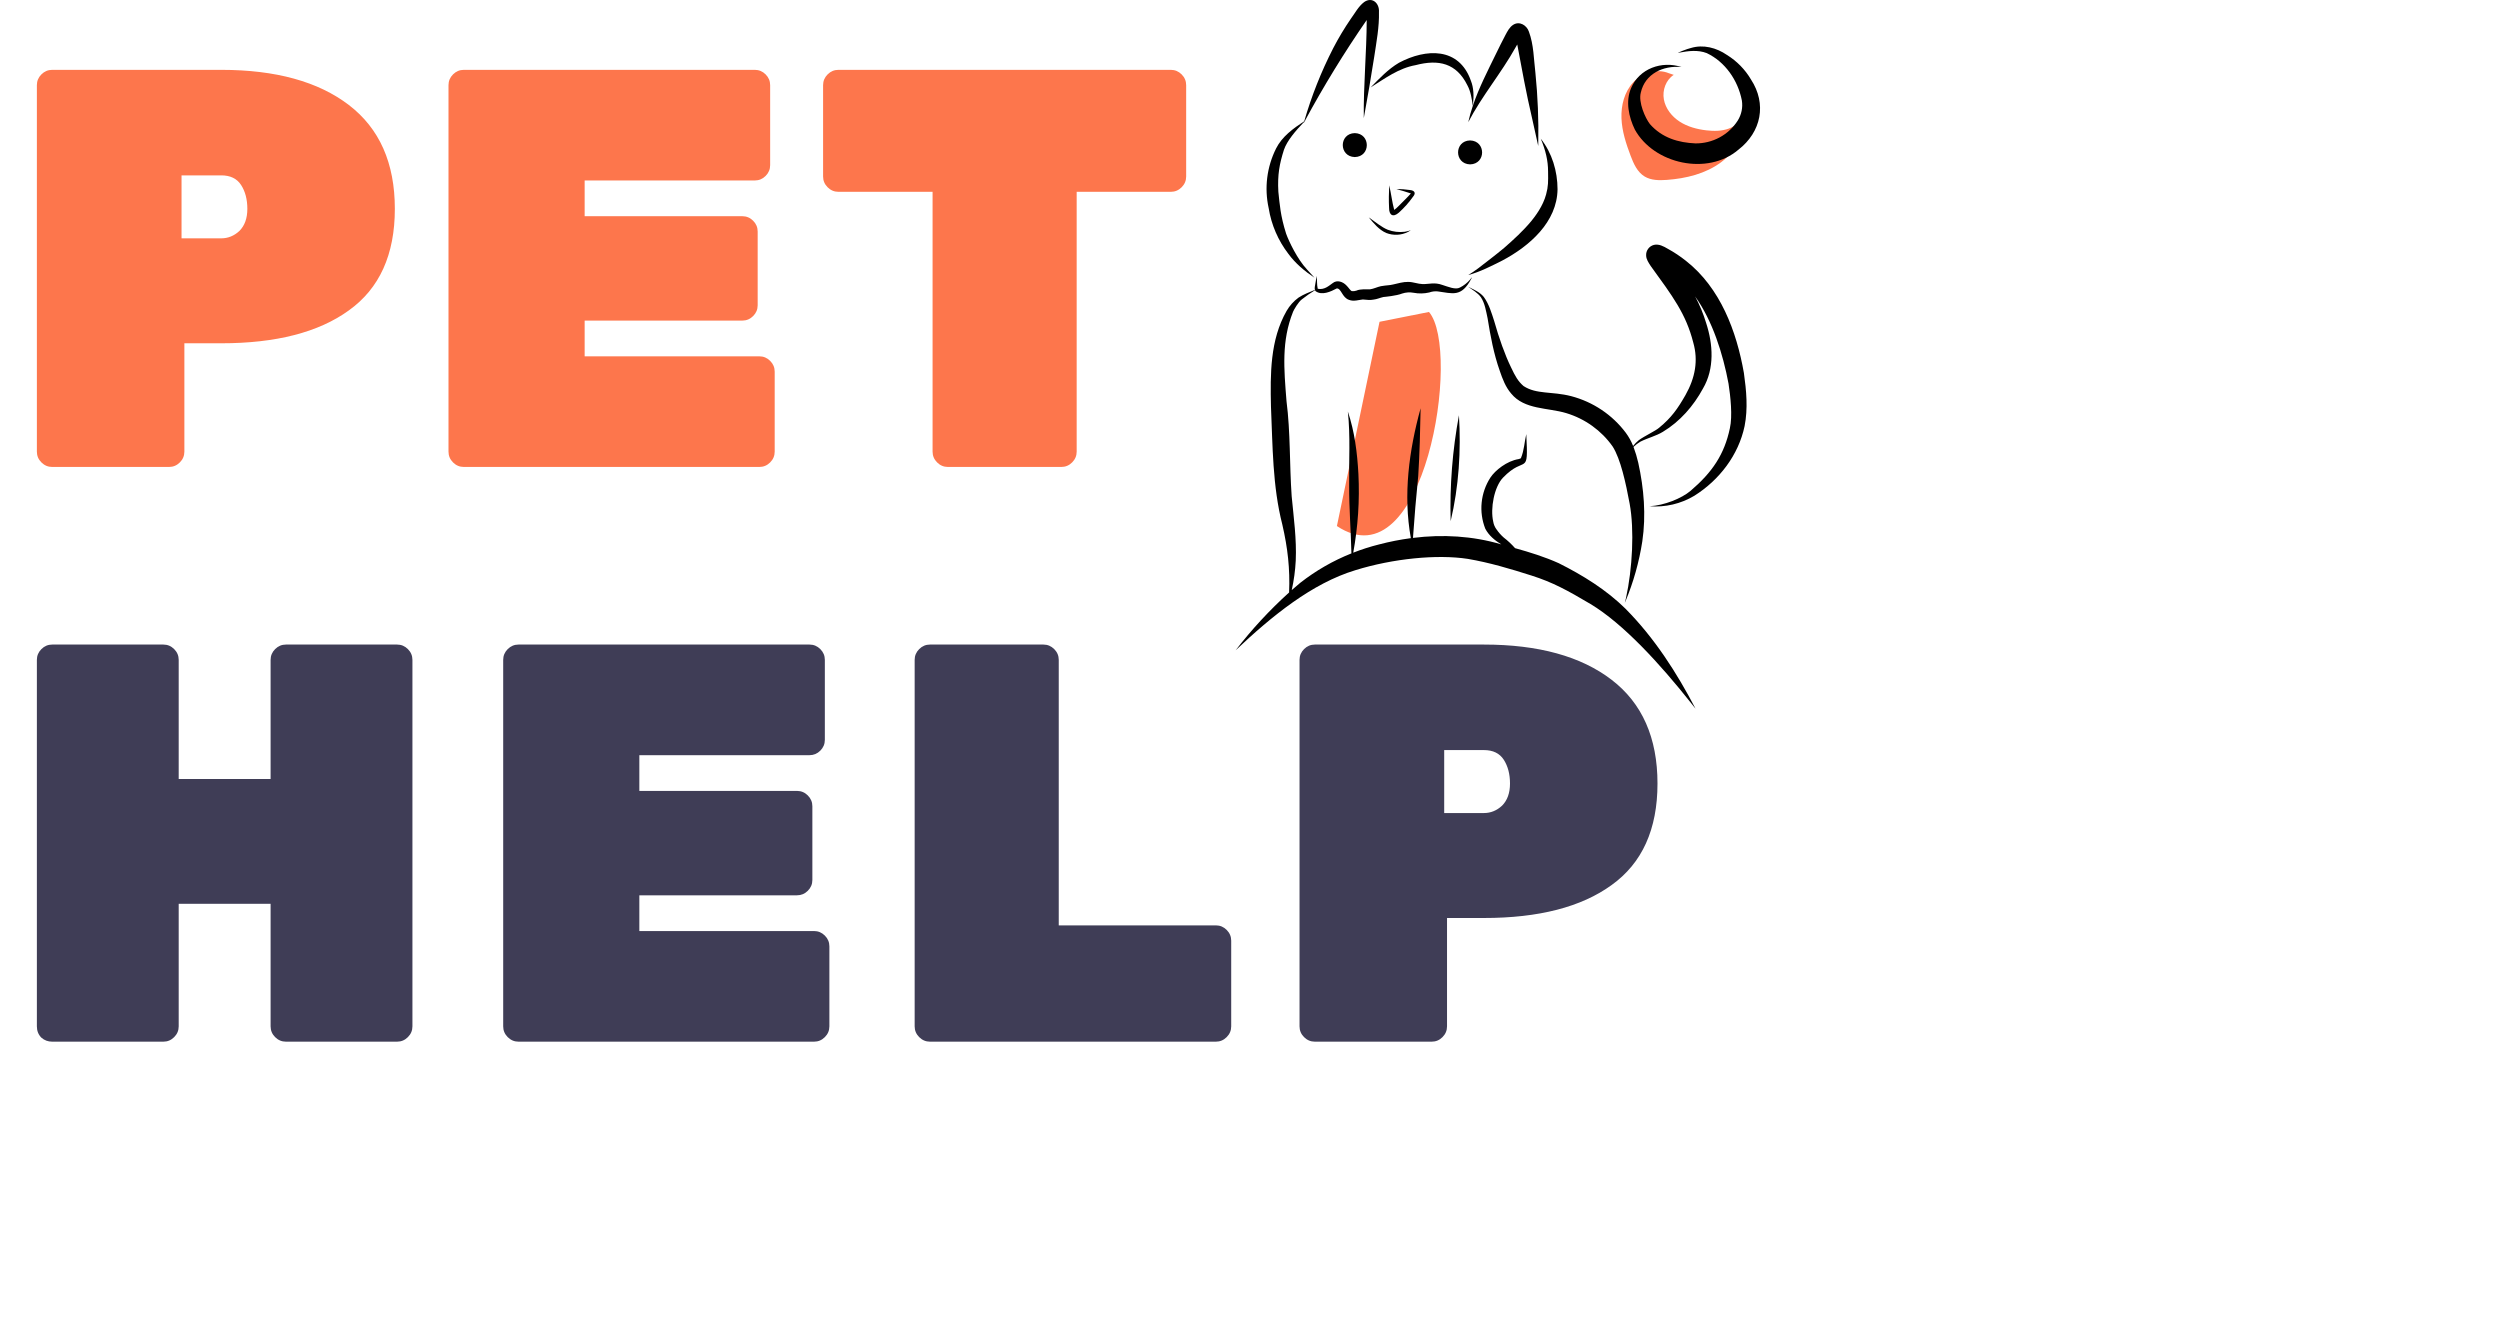 <svg width="348" height="184" viewBox="0 0 348 184" fill="none" xmlns="http://www.w3.org/2000/svg">
<g clip-path="url(#clip0_2_507)">
<path d="M242.771 15.756C242.513 16.759 241.641 17.533 240.656 17.897C239.672 18.261 238.586 18.265 237.541 18.145C236.231 17.995 234.921 17.647 233.819 16.935C232.717 16.223 231.839 15.114 231.61 13.836C231.38 12.559 231.885 11.132 232.987 10.42L232.298 10.191C230.618 9.494 228.563 10.143 227.338 11.472C226.113 12.801 225.639 14.675 225.709 16.468C225.779 18.26 226.344 19.996 226.98 21.677C227.397 22.782 227.908 23.949 228.929 24.567C229.834 25.115 230.965 25.12 232.025 25.042C234.697 24.845 237.415 24.185 239.555 22.598C241.696 21.011 243.154 18.366 242.771 15.756Z" fill="#FD764C"/>
<path d="M198.914 43.424C196.619 43.881 194.325 44.337 192.031 44.794C190.053 54.271 188.075 63.748 186.097 73.225C198.312 81.378 203.48 48.768 198.914 43.424Z" fill="#FD764C"/>
<path d="M189.894 0.284C189.088 0.891 188.617 1.827 188.029 2.624C187.128 3.939 186.31 5.307 185.577 6.719C183.91 9.972 182.561 13.374 181.547 16.878C180.01 17.888 178.47 18.998 177.631 20.666C176.342 23.243 175.979 26.173 176.601 28.979C176.97 31.29 177.914 33.476 179.348 35.342C180.324 36.673 181.601 37.743 182.977 38.657C182.62 38.285 182.277 37.901 181.937 37.514C180.596 36.083 179.425 33.633 179.028 32.528C178.224 29.997 178.138 28.441 177.947 26.693C177.815 24.313 178.107 22.801 178.723 20.856C179.155 19.588 180.345 18.211 181.516 16.981C181.501 17.034 181.484 17.087 181.469 17.14C181.515 17.054 181.562 16.97 181.608 16.884C181.648 16.842 181.688 16.799 181.728 16.758C181.701 16.776 181.675 16.794 181.648 16.811C184.25 11.985 187.12 7.303 190.246 2.788C190.239 7.205 189.779 11.946 189.839 16.448C190.369 13.602 190.842 10.746 191.295 7.887C191.601 5.827 192.004 3.754 191.951 1.665C192.033 0.469 191.025 -0.501 189.894 0.284Z" fill="black"/>
<path d="M213.73 10.154C213.498 8.238 213.505 6.233 212.823 4.406C212.527 3.527 211.532 2.9 210.656 3.441C210.118 3.778 209.833 4.359 209.545 4.898C209.094 5.749 208.668 6.613 208.248 7.478C207.092 9.852 205.866 12.213 205.025 14.71C205.033 14.632 205.041 14.554 205.049 14.476C205.159 13.38 205.158 12.243 204.736 11.207C203.092 6.568 198.529 6.719 194.741 8.734C193.222 9.627 192.007 10.93 190.788 12.174C192.763 10.932 194.696 9.486 197.056 9.067C200.274 8.221 202.729 8.803 204.246 11.846C204.732 12.732 204.872 13.752 205.017 14.736C204.762 15.483 204.549 16.243 204.378 17.013C206.281 13.356 208.973 10.182 210.975 6.582C211.052 6.453 211.127 6.324 211.202 6.194C211.841 9.599 212.454 13.008 213.248 16.383C213.54 17.696 213.82 19.012 214.121 20.322C214.123 20.199 214.126 20.075 214.128 19.952C214.191 16.681 214.058 13.409 213.73 10.154V10.154Z" fill="black"/>
<path d="M214.474 19.305C215.142 20.906 215.494 22.352 215.492 23.886C215.51 25.279 215.532 25.906 215.218 27.064C214.783 28.683 213.744 30.058 213.052 30.913C213.064 30.897 213.111 30.837 213.182 30.747C212.019 32.147 210.711 33.338 209.388 34.497C208.233 35.467 206.646 36.666 205.739 37.368C205.301 37.694 204.848 38.002 204.382 38.29C206.05 37.833 207.595 37.035 209.13 36.262C212.927 34.248 216.746 30.905 216.81 26.352C216.804 23.834 216.054 21.305 214.474 19.305Z" fill="black"/>
<path d="M188.588 18.529C186.355 18.584 186.36 21.803 188.588 21.863C190.821 21.809 190.815 18.59 188.588 18.529Z" fill="black"/>
<path d="M204.637 19.548C202.404 19.603 202.41 22.821 204.637 22.882C206.87 22.827 206.864 19.609 204.637 19.548Z" fill="black"/>
<path d="M196.305 26.455C195.662 26.357 195.012 26.312 194.362 26.323C195.028 26.504 195.696 26.685 196.347 26.913C196.349 26.899 196.368 26.915 196.39 26.933C195.918 27.478 195.231 28.118 194.682 28.686C194.495 28.881 194.292 29.06 194.075 29.221C193.776 28.142 193.653 26.916 193.377 25.799C193.328 26.845 193.303 27.895 193.36 28.941C193.352 29.95 193.908 30.309 194.718 29.601C195.461 28.933 196.127 28.185 196.702 27.372C197.122 26.889 196.923 26.526 196.305 26.455Z" fill="black"/>
<path d="M195.542 32.26C194.744 32.362 193.932 32.266 193.18 31.982C192.332 31.644 191.382 30.849 190.529 30.256C191.225 31.085 191.943 31.985 192.966 32.431C193.452 32.619 193.973 32.703 194.494 32.679C195.016 32.654 195.526 32.52 195.992 32.287C196.131 32.215 196.265 32.133 196.392 32.042C196.117 32.145 195.832 32.218 195.542 32.26V32.26Z" fill="black"/>
<path d="M242.75 51.917C241.728 46.118 239.489 40.084 234.681 36.308C233.886 35.675 233.038 35.111 232.144 34.623C231.568 34.286 230.923 33.928 230.233 34.088C229.907 34.171 229.62 34.363 229.422 34.631C229.223 34.898 229.125 35.226 229.143 35.557C229.15 36.106 229.493 36.582 229.78 37.029C232.834 41.246 234.682 43.671 235.705 47.693C236.411 50.179 235.986 52.57 234.613 55.005C233.524 56.905 232.66 58.142 230.956 59.537C230.487 59.961 228.919 60.69 228.122 61.271C227.829 61.512 227.563 61.783 227.328 62.078C227.071 61.425 226.729 60.807 226.31 60.24C224.436 57.742 221.755 55.945 218.707 55.144C215.987 54.447 213.888 54.923 212.078 53.738C211.299 53.058 210.927 52.389 210.322 51.107C209.485 49.394 208.646 47.022 207.996 44.705C207.619 43.547 207.273 42.331 206.544 41.333C205.988 40.646 205.134 40.31 204.365 39.912C205 40.368 205.674 40.74 206.141 41.371C206.705 42.241 206.855 43.305 207.072 44.299C207.47 46.778 207.928 49.254 208.77 51.63C209.15 52.746 209.574 53.873 210.356 54.783C212.204 57.046 215.44 56.728 218.013 57.503C220.64 58.293 222.919 59.932 224.482 62.154C225.587 63.885 226.313 67.228 226.85 70.126C227.516 73.763 227.237 79.146 226.338 83.248C226.287 83.467 226.232 83.686 226.174 83.903C226.204 83.837 226.234 83.771 226.264 83.705C227.382 81.022 228.169 78.218 228.61 75.351C229.145 71.716 228.837 67.996 228.047 64.42C227.877 63.669 227.655 62.931 227.383 62.21C227.673 61.932 227.994 61.688 228.339 61.481C229.353 60.964 230.491 60.708 231.468 60.112C233.853 58.679 235.74 56.508 237.048 54.094C238.686 51.31 238.46 47.926 237.493 44.957C237.107 43.678 236.593 42.439 235.958 41.259C238.377 44.639 239.84 49.26 240.611 53.405C240.884 55.184 241.185 57.907 240.799 59.611C240.029 63.264 238.354 65.737 235.318 68.332C234.088 69.364 231.689 70.359 229.61 70.469C231.795 70.644 233.979 70.133 235.85 69.011C239.343 66.817 242.003 63.332 242.848 59.312C243.33 56.872 243.096 54.36 242.75 51.917Z" fill="black"/>
<path d="M203.087 57.806C202.182 62.667 201.794 67.608 201.93 72.549C203.075 67.722 203.386 62.747 203.087 57.806Z" fill="black"/>
<path d="M226.272 84.738C223.6 82.098 220.342 80.084 216.982 78.399C215.024 77.516 212.966 76.88 210.895 76.302C210.42 75.761 209.893 75.267 209.321 74.827C208.951 74.503 208.623 74.135 208.344 73.732C208.09 73.405 207.922 73.02 207.857 72.613C207.431 70.774 207.993 67.77 209.216 66.492C212.366 63.228 212.77 66.527 212.459 60.429C212.2 61.529 212.159 62.712 211.717 63.757C211.672 63.829 211.56 63.86 211.385 63.907C209.771 64.164 208.126 65.461 207.453 66.494C206.782 67.541 206.369 68.729 206.247 69.961C206.125 71.194 206.297 72.438 206.75 73.593C207.237 74.533 208.077 75.227 208.981 75.778C204.986 74.592 200.797 74.364 196.686 74.876C196.886 72 197.124 69.129 197.418 66.261C197.616 63.121 197.691 59.975 197.749 56.83C196.133 62.703 195.3 68.887 196.39 74.912C194.904 75.11 193.432 75.4 191.984 75.78C190.754 76.085 189.547 76.47 188.37 76.933C189.034 73.319 189.276 69.642 189.091 65.973C188.931 63.031 188.565 60.091 187.621 57.283C187.991 60.718 187.755 64.166 187.806 67.611C187.79 70.755 188.045 73.891 188.118 77.032C185.557 78.054 183.158 79.434 180.995 81.129C180.595 81.46 180.2 81.797 179.81 82.141C180.11 80.793 180.296 79.423 180.367 78.045C180.503 75.044 180.083 72.063 179.801 69.083C179.489 64.67 179.646 60.235 179.082 55.837C178.726 51.346 178.364 47.466 179.997 43.389C180.115 43.102 180.737 42.026 181.215 41.674C181.798 41.211 182.411 40.785 183.049 40.398C183.069 40.447 183.098 40.492 183.135 40.532C184.008 41.171 185.238 40.597 186.075 40.151C186.718 40.115 186.812 41.443 187.808 41.749C188.435 41.993 189.159 41.741 189.708 41.687C190.203 41.714 190.696 41.816 191.189 41.705C191.667 41.656 192.103 41.446 192.569 41.344C192.772 41.326 194.381 41.18 195.184 40.859C195.697 40.691 196.246 40.655 196.777 40.755C197.496 40.892 198.236 40.878 198.949 40.712C199.319 40.577 199.716 40.525 200.109 40.561C202.206 40.831 203.426 41.443 204.821 38.771C205.011 38.374 204.772 38.785 204.627 38.926C204.239 39.381 203.762 39.754 203.225 40.024C202.613 40.375 201.555 39.903 200.811 39.674C199.667 39.254 198.938 39.568 198.021 39.545C197.376 39.529 196.725 39.245 196.03 39.241C195.314 39.227 194.626 39.442 193.936 39.596C193.367 39.735 193.124 39.684 192.218 39.838C191.7 39.948 191.227 40.205 190.698 40.275C190.293 40.286 189.357 40.197 188.807 40.457C188.607 40.525 188.394 40.548 188.184 40.525C187.992 40.495 187.696 39.984 187.421 39.733C186.939 39.219 186.107 38.912 185.504 39.414C184.955 39.797 184.362 40.376 183.431 40.2C183.291 39.622 183.36 38.998 183.281 38.406C183.199 38.908 183.106 39.409 183.024 39.911C182.994 40.057 182.998 40.208 183.036 40.352C182.259 40.675 181.461 40.967 180.755 41.427C180.076 41.926 179.509 42.558 179.091 43.284C176.787 47.326 176.818 52.078 176.919 56.582C177.161 62.088 177.125 67.646 178.501 73.027C179.245 76.26 179.585 79.176 179.443 82.472C176.722 84.929 174.231 87.623 172 90.519C177.071 85.719 182.654 81.193 188.667 79.371C193.912 77.744 200.049 77.139 204.32 77.796C207.329 78.311 210.269 79.187 213.171 80.112C216.135 81.052 218.199 82.184 221.39 84.074C225.955 86.81 231.101 92.433 235.423 97.901C235.621 98.15 235.819 98.4 236.018 98.649C233.398 93.627 230.293 88.794 226.272 84.738Z" fill="black"/>
<path d="M243.732 11.057C242.916 9.674 241.771 8.505 240.395 7.652C238.935 6.647 237.1 6.153 235.361 6.685C235.041 6.729 232.958 7.532 233.775 7.324C235.003 7.094 236.338 6.912 237.585 7.395C240.133 8.607 241.914 11.158 242.468 13.986C242.62 14.958 242.416 15.951 241.891 16.787C241.267 17.768 240.398 18.574 239.367 19.13C238.336 19.686 237.177 19.972 236.002 19.961C233.65 19.856 231.365 19.209 229.665 17.268C229.024 16.44 228.03 14.239 228.405 12.873C228.984 10.303 231.467 9.09 234.072 9.33C231.308 8.431 228.204 9.538 227.051 12.254C226.251 14.106 226.718 16.281 227.572 18.038C230.224 22.835 237.698 24.493 241.977 20.846C245.18 18.37 245.957 14.456 243.732 11.057Z" fill="black"/>
</g>
<path d="M7.265 9.723H30.797C38.378 9.723 44.301 11.355 48.565 14.619C52.829 17.883 54.962 22.7 54.962 29.07C54.962 35.44 52.829 40.151 48.565 43.205C44.353 46.258 38.431 47.785 30.797 47.785H25.665V62.868C25.665 63.447 25.454 63.947 25.033 64.368C24.612 64.789 24.111 65 23.532 65H7.265C6.686 65 6.186 64.789 5.765 64.368C5.343 63.947 5.133 63.447 5.133 62.868V11.855C5.133 11.276 5.343 10.775 5.765 10.354C6.186 9.933 6.686 9.723 7.265 9.723ZM25.27 24.411V33.176H30.797C31.745 33.176 32.587 32.834 33.324 32.149C34.061 31.412 34.43 30.386 34.43 29.07C34.43 27.754 34.14 26.648 33.561 25.753C32.982 24.858 32.061 24.411 30.797 24.411H25.27ZM81.383 49.601H105.705C106.284 49.601 106.784 49.812 107.205 50.233C107.627 50.654 107.837 51.154 107.837 51.733V62.868C107.837 63.447 107.627 63.947 107.205 64.368C106.784 64.789 106.284 65 105.705 65H64.563C63.984 65 63.484 64.789 63.062 64.368C62.641 63.947 62.431 63.447 62.431 62.868V11.855C62.431 11.276 62.641 10.775 63.062 10.354C63.484 9.933 63.984 9.723 64.563 9.723H105.073C105.652 9.723 106.153 9.933 106.574 10.354C106.995 10.775 107.205 11.276 107.205 11.855V22.989C107.205 23.568 106.995 24.068 106.574 24.49C106.153 24.911 105.652 25.121 105.073 25.121H81.383V30.096H103.336C103.915 30.096 104.415 30.307 104.836 30.728C105.258 31.149 105.468 31.649 105.468 32.228V42.494C105.468 43.073 105.258 43.573 104.836 43.995C104.415 44.416 103.915 44.626 103.336 44.626H81.383V49.601ZM116.706 9.723H162.981C163.56 9.723 164.061 9.933 164.482 10.354C164.903 10.775 165.114 11.276 165.114 11.855V24.569C165.114 25.148 164.903 25.648 164.482 26.069C164.061 26.49 163.56 26.701 162.981 26.701H149.873V62.868C149.873 63.447 149.662 63.947 149.241 64.368C148.82 64.789 148.32 65 147.741 65H131.947C131.368 65 130.868 64.789 130.447 64.368C130.026 63.947 129.815 63.447 129.815 62.868V26.701H116.706C116.127 26.701 115.627 26.49 115.206 26.069C114.785 25.648 114.574 25.148 114.574 24.569V11.855C114.574 11.276 114.785 10.775 115.206 10.354C115.627 9.933 116.127 9.723 116.706 9.723Z" fill="#FD764C"/>
<path d="M39.8 89.723H55.277C55.856 89.723 56.357 89.933 56.778 90.354C57.199 90.775 57.41 91.276 57.41 91.855V142.868C57.41 143.447 57.199 143.947 56.778 144.368C56.357 144.789 55.856 145 55.277 145H39.8C39.221 145 38.721 144.789 38.299 144.368C37.878 143.947 37.668 143.447 37.668 142.868V125.811H24.875V142.868C24.875 143.447 24.664 143.947 24.243 144.368C23.822 144.789 23.322 145 22.743 145H7.265C6.686 145 6.186 144.816 5.765 144.447C5.343 144.026 5.133 143.5 5.133 142.868V91.855C5.133 91.276 5.343 90.775 5.765 90.354C6.186 89.933 6.686 89.723 7.265 89.723H22.743C23.322 89.723 23.822 89.933 24.243 90.354C24.664 90.775 24.875 91.276 24.875 91.855V108.438H37.668V91.855C37.668 91.276 37.878 90.775 38.299 90.354C38.721 89.933 39.221 89.723 39.8 89.723ZM88.996 129.601H113.318C113.897 129.601 114.397 129.812 114.818 130.233C115.24 130.654 115.45 131.154 115.45 131.733V142.868C115.45 143.447 115.24 143.947 114.818 144.368C114.397 144.789 113.897 145 113.318 145H72.176C71.597 145 71.097 144.789 70.675 144.368C70.254 143.947 70.044 143.447 70.044 142.868V91.855C70.044 91.276 70.254 90.775 70.675 90.354C71.097 89.933 71.597 89.723 72.176 89.723H112.686C113.265 89.723 113.766 89.933 114.187 90.354C114.608 90.775 114.818 91.276 114.818 91.855V102.989C114.818 103.568 114.608 104.068 114.187 104.49C113.766 104.911 113.265 105.121 112.686 105.121H88.996V110.096H110.949C111.528 110.096 112.028 110.307 112.449 110.728C112.871 111.149 113.081 111.649 113.081 112.228V122.494C113.081 123.073 112.871 123.573 112.449 123.995C112.028 124.416 111.528 124.626 110.949 124.626H88.996V129.601ZM147.378 128.812H169.252C169.831 128.812 170.331 129.022 170.752 129.443C171.173 129.865 171.384 130.365 171.384 130.944V142.868C171.384 143.447 171.173 143.947 170.752 144.368C170.331 144.789 169.831 145 169.252 145H129.452C128.873 145 128.373 144.789 127.952 144.368C127.531 143.947 127.32 143.447 127.32 142.868V91.855C127.32 91.276 127.531 90.775 127.952 90.354C128.373 89.933 128.873 89.723 129.452 89.723H145.246C145.825 89.723 146.325 89.933 146.746 90.354C147.167 90.775 147.378 91.276 147.378 91.855V128.812ZM183.027 89.723H206.559C214.14 89.723 220.063 91.355 224.327 94.619C228.591 97.883 230.723 102.7 230.723 109.07C230.723 115.44 228.591 120.151 224.327 123.205C220.115 126.258 214.193 127.785 206.559 127.785H201.426V142.868C201.426 143.447 201.216 143.947 200.795 144.368C200.373 144.789 199.873 145 199.294 145H183.027C182.448 145 181.948 144.789 181.526 144.368C181.105 143.947 180.895 143.447 180.895 142.868V91.855C180.895 91.276 181.105 90.775 181.526 90.354C181.948 89.933 182.448 89.723 183.027 89.723ZM201.032 104.411V113.176H206.559C207.507 113.176 208.349 112.834 209.086 112.149C209.823 111.412 210.192 110.386 210.192 109.07C210.192 107.754 209.902 106.648 209.323 105.753C208.744 104.858 207.823 104.411 206.559 104.411H201.032Z" fill="#3F3D56"/>
<defs>
<clipPath id="clip0_2_507">
<rect width="73" height="98.649" fill="white" transform="translate(172)"/>
</clipPath>
</defs>
</svg>
